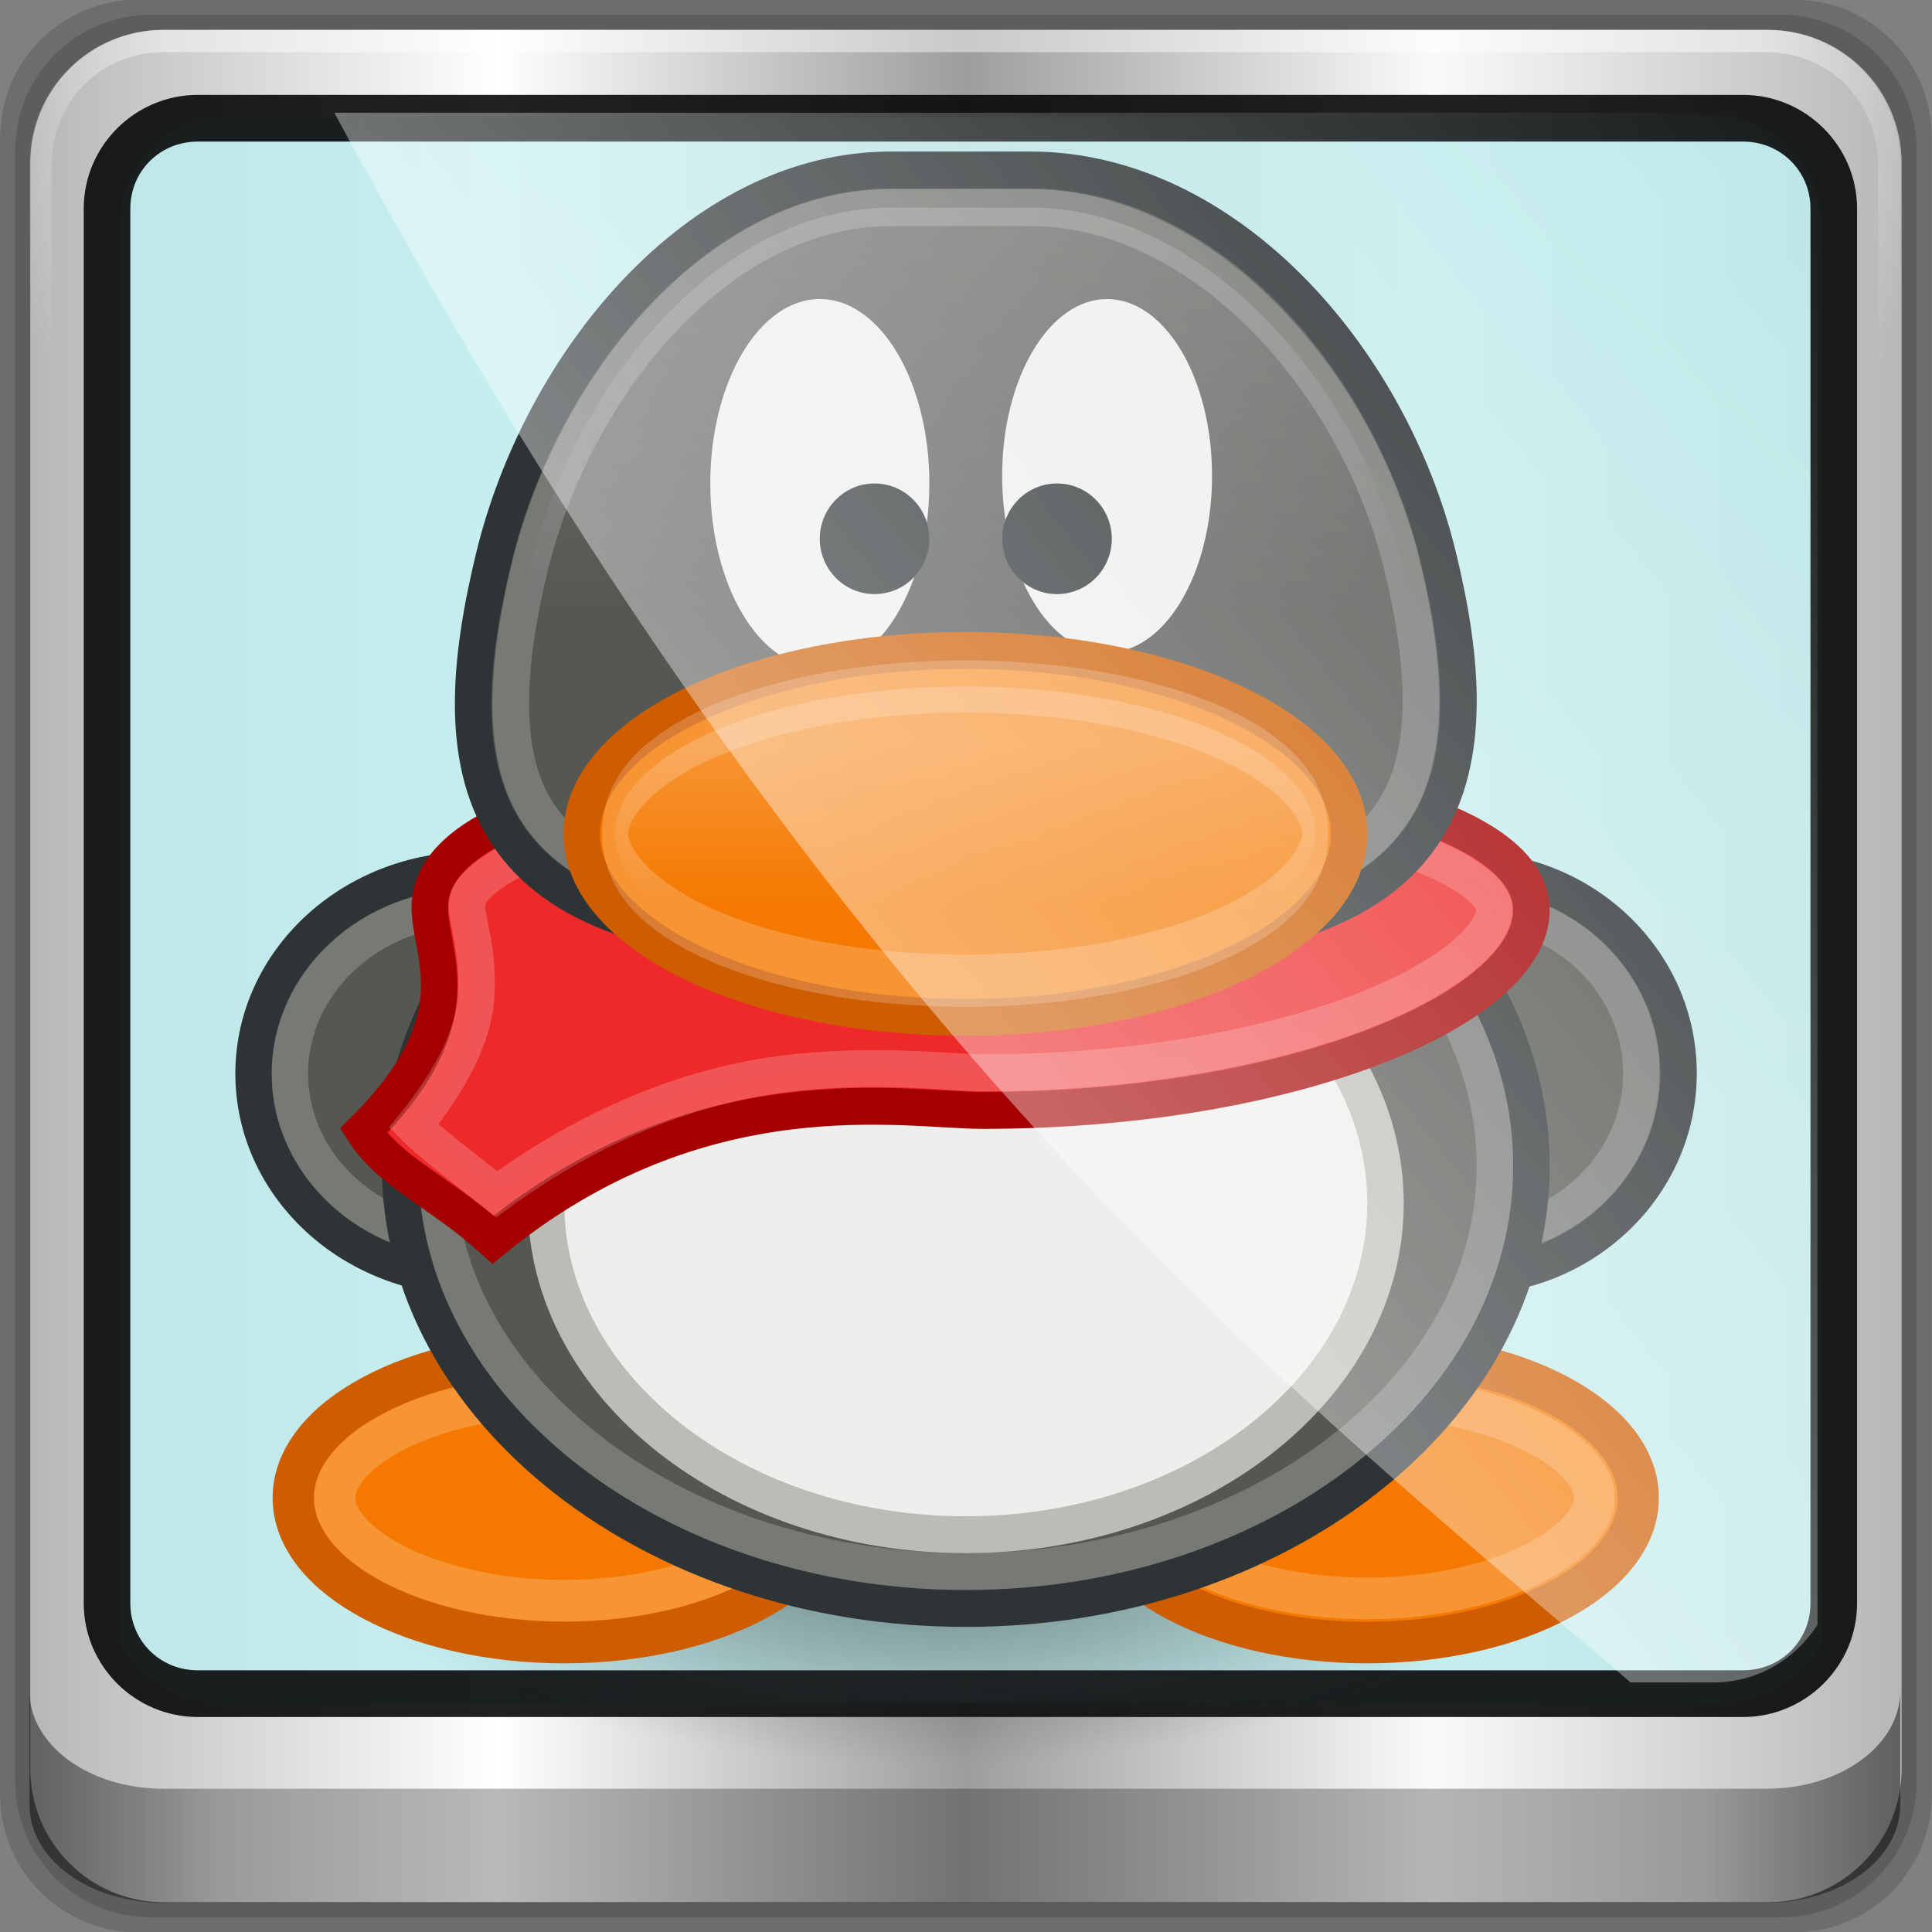 <?xml version="1.0" encoding="UTF-8" standalone="no"?>
<!-- Created with Inkscape (http://www.inkscape.org/) -->

<svg
   xmlns:dc="http://purl.org/dc/elements/1.1/"
   xmlns:cc="http://creativecommons.org/ns#"
   xmlns:rdf="http://www.w3.org/1999/02/22-rdf-syntax-ns#"
   xmlns:svg="http://www.w3.org/2000/svg"
   xmlns="http://www.w3.org/2000/svg"
   xmlns:xlink="http://www.w3.org/1999/xlink"
   xmlns:sodipodi="http://sodipodi.sourceforge.net/DTD/sodipodi-0.dtd"
   xmlns:inkscape="http://www.inkscape.org/namespaces/inkscape"
   width="96"
   height="96"
   id="svg2"
   sodipodi:version="0.32"
   inkscape:version="0.91 r13725"
   version="1.0"
   sodipodi:docname="im-qq.svg"
   inkscape:export-filename="/home/hbons/Desktop/Gaim Refresh/protocols/48/qq.png"
   inkscape:export-xdpi="90"
   inkscape:export-ydpi="90">
  <rect width="100%" height="100%" fill="#808080" stroke="none"/>
  <defs
     id="defs4">
    <linearGradient
       inkscape:collect="always"
       id="linearGradient2234">
      <stop
         style="stop-color:#ffffff;stop-opacity:1;"
         offset="0"
         id="stop2236" />
      <stop
         style="stop-color:#ffffff;stop-opacity:0;"
         offset="1"
         id="stop2238" />
    </linearGradient>
    <linearGradient
       id="linearGradient5602-7-3-9-8">
      <stop
         offset="0"
         style="stop-color:#579457;stop-opacity:1;"
         id="stop5604-6-70-0-5" />
      <stop
         offset="1"
         style="stop-color:#558455;stop-opacity:1;"
         id="stop5606-0-9-2-0" />
    </linearGradient>
    <linearGradient
       id="linearGradient13990">
      <stop
         style="stop-color:#003366;stop-opacity:1;"
         offset="0"
         id="stop13992" />
      <stop
         style="stop-color:#003366;stop-opacity:0;"
         offset="1"
         id="stop13994" />
    </linearGradient>
    <linearGradient
       inkscape:collect="always"
       xlink:href="#linearGradient6139-0"
       id="linearGradient4098"
       gradientUnits="userSpaceOnUse"
       gradientTransform="matrix(1.135,0,0,1.134,-40.037,-46.788)"
       x1="6"
       y1="47"
       x2="90"
       y2="47" />
    <linearGradient
       id="linearGradient6139-0">
      <stop
         id="stop6141-2"
         offset="0"
         style="stop-color:#b7b7b7;stop-opacity:1;" />
      <stop
         style="stop-color:#ffffff;stop-opacity:1;"
         offset="0.25"
         id="stop6151-0" />
      <stop
         style="stop-color:#9d9d9d;stop-opacity:1;"
         offset="0.5"
         id="stop6147-1" />
      <stop
         id="stop6149-4"
         offset="0.75"
         style="stop-color:#fafafa;stop-opacity:1;" />
      <stop
         id="stop6143-4"
         offset="1"
         style="stop-color:#b7b7b7;stop-opacity:1;" />
    </linearGradient>
    <radialGradient
       inkscape:collect="always"
       xlink:href="#linearGradient4091-0-3-0-7"
       id="radialGradient4102"
       gradientUnits="userSpaceOnUse"
       gradientTransform="matrix(-1.072,0,0,-0.875,199.464,-19.126)"
       cx="48"
       cy="-27"
       fx="48"
       fy="-27"
       r="42" />
    <linearGradient
       id="linearGradient4091-0-3-0-7">
      <stop
         style="stop-color:#ffffff;stop-opacity:1;"
         offset="0"
         id="stop4093-3-6-4-2" />
      <stop
         id="stop4099-6-1-8-3"
         offset="0.8"
         style="stop-color:#ffffff;stop-opacity:1;" />
      <stop
         style="stop-color:#ffffff;stop-opacity:0;"
         offset="1"
         id="stop4095-1-0-7-9" />
    </linearGradient>
    <linearGradient
       inkscape:collect="always"
       xlink:href="#linearGradient3832-0-6-1-1"
       id="linearGradient4104"
       gradientUnits="userSpaceOnUse"
       gradientTransform="matrix(1,0,0,0.731,200,23.097)"
       x1="-94"
       y1="82.984"
       x2="-10.188"
       y2="82.984" />
    <linearGradient
       id="linearGradient3832-0-6-1-1">
      <stop
         style="stop-color:#000000;stop-opacity:1;"
         offset="0"
         id="stop3834-6-3-7-1" />
      <stop
         id="stop3872-2-4"
         offset="0.1"
         style="stop-color:#000000;stop-opacity:0.588;" />
      <stop
         style="stop-color:#000000;stop-opacity:0.588;"
         offset="0.9"
         id="stop3844-6-2-7-6" />
      <stop
         style="stop-color:#000000;stop-opacity:1;"
         offset="1"
         id="stop3836-5-0-2-9" />
    </linearGradient>
    <filter
       id="filter3174-4"
       color-interpolation-filters="sRGB">
      <feGaussianBlur
         stdDeviation="1.71"
         id="feGaussianBlur3176-3" />
    </filter>
    <linearGradient
       gradientUnits="userSpaceOnUse"
       xlink:href="#linearGradient3873-7"
       id="linearGradient3879-8-8"
       y2="48"
       x2="80"
       y1="48"
       x1="16" />
    <linearGradient
       id="linearGradient3873-7">
      <stop
         offset="0"
         style="stop-color:#f0f0f0;stop-opacity:1"
         id="stop3875-0" />
      <stop
         offset="1"
         style="stop-color:#b4b4b4;stop-opacity:1"
         id="stop3877-20-4" />
    </linearGradient>
    <radialGradient
       gradientUnits="userSpaceOnUse"
       xlink:href="#linearGradient3674-5-0"
       id="radialGradient3682-9"
       fy="48"
       fx="48"
       r="32"
       cy="48"
       cx="48" />
    <linearGradient
       id="linearGradient3674-5-0">
      <stop
         offset="0"
         style="stop-color:#ffffff;stop-opacity:1"
         id="stop3676-0-2" />
      <stop
         offset="0.3"
         style="stop-color:#ffffff;stop-opacity:1"
         id="stop3684-9" />
      <stop
         offset="0.9"
         style="stop-color:#f0f0f0;stop-opacity:1"
         id="stop3925-8-3" />
      <stop
         offset="1"
         style="stop-color:#d2d2d2;stop-opacity:1"
         id="stop3678-8-8" />
    </linearGradient>
    <filter
       id="filter3944-7"
       color-interpolation-filters="sRGB">
      <feGaussianBlur
         stdDeviation="0.436"
         id="feGaussianBlur3946-6" />
    </filter>
    <radialGradient
       gradientUnits="userSpaceOnUse"
       xlink:href="#linearGradient3893-7"
       id="radialGradient3901-4"
       fy="46.058"
       fx="48.001"
       r="3"
       cy="46.058"
       cx="48.001" />
    <linearGradient
       id="linearGradient3893-7">
      <stop
         offset="0"
         style="stop-color:#ffffff;stop-opacity:1"
         id="stop3895-3" />
      <stop
         offset="1"
         style="stop-color:#a2a2a2;stop-opacity:1"
         id="stop3897-5" />
    </linearGradient>
    <linearGradient
       gradientTransform="matrix(0,1,-1,0,96,0)"
       gradientUnits="userSpaceOnUse"
       xlink:href="#linearGradient3899-9"
       id="linearGradient3905-4"
       y2="48"
       x2="83"
       y1="48"
       x1="13" />
    <linearGradient
       id="linearGradient3899-9">
      <stop
         offset="0"
         style="stop-color:#ffffff;stop-opacity:1"
         id="stop3901-8" />
      <stop
         offset="0.5"
         style="stop-color:#ffffff;stop-opacity:0.412"
         id="stop3981-6" />
      <stop
         offset="1"
         style="stop-color:#868686;stop-opacity:1"
         id="stop3903-5" />
    </linearGradient>
    <linearGradient
       gradientTransform="matrix(0,1,-1,0,96,0)"
       gradientUnits="userSpaceOnUse"
       xlink:href="#linearGradient3917-6-8"
       id="linearGradient3923-1-6"
       y2="48"
       x2="120"
       y1="48"
       x1="17" />
    <linearGradient
       id="linearGradient3917-6-8">
      <stop
         offset="0"
         style="stop-color:#000000;stop-opacity:1"
         id="stop3919-2" />
      <stop
         offset="1"
         style="stop-color:#000000;stop-opacity:0"
         id="stop3921-7" />
    </linearGradient>
    <linearGradient
       gradientUnits="userSpaceOnUse"
       xlink:href="#linearGradient3983-2"
       id="linearGradient3973-9"
       y2="60"
       x2="53"
       y1="60"
       x1="43" />
    <linearGradient
       id="linearGradient3983-2">
      <stop
         offset="0"
         style="stop-color:#ffffff;stop-opacity:1"
         id="stop3985-6" />
      <stop
         offset="1"
         style="stop-color:#868686;stop-opacity:1"
         id="stop3989-2" />
    </linearGradient>
    <radialGradient
       gradientUnits="userSpaceOnUse"
       xlink:href="#linearGradient3674-5-0"
       id="radialGradient3979-6"
       fy="60"
       fx="48"
       r="5"
       cy="60"
       cx="48" />
    <clipPath
       id="clipPath2973-9">
      <rect
         style="fill:url(#linearGradient2977);fill-opacity:1;fill-rule:nonzero;stroke:none"
         id="rect2975-6"
         y="6"
         x="6"
         ry="6"
         rx="6"
         height="84"
         width="84" />
    </clipPath>
    <linearGradient
       inkscape:collect="always"
       xlink:href="#linearGradient2234"
       id="linearGradient12954"
       x1="9.078"
       y1="3.013"
       x2="56.28"
       y2="-34.779"
       gradientUnits="userSpaceOnUse" />
    <linearGradient
       gradientTransform="scale(1.006,0.994)"
       gradientUnits="userSpaceOnUse"
       id="ButtonShadow-5"
       y2="7.017"
       x2="45.448"
       y1="92.54"
       x1="45.448">
      <stop
         offset="0"
         style="stop-color:#000000;stop-opacity:1"
         id="stop3750-9" />
      <stop
         offset="1"
         style="stop-color:#000000;stop-opacity:0.588"
         id="stop3752-0" />
    </linearGradient>
    <filter
       id="filter3174-5"
       color-interpolation-filters="sRGB">
      <feGaussianBlur
         stdDeviation="1.71"
         id="feGaussianBlur3176-1" />
    </filter>
    <linearGradient
       gradientTransform="matrix(0.314,0,0,0.314,8.608,9.324)"
       gradientUnits="userSpaceOnUse"
       xlink:href="#linearGradient3421"
       id="linearGradient3855"
       y2="78.463"
       x2="117.661"
       y1="151.168"
       x1="136.328" />
    <linearGradient
       id="linearGradient3421">
      <stop
         offset="0"
         style="stop-color:#fe7600;stop-opacity:1"
         id="stop3423" />
      <stop
         offset="1"
         style="stop-color:#f2b26d;stop-opacity:1"
         id="stop3425" />
    </linearGradient>
    <linearGradient
       gradientUnits="userSpaceOnUse"
       xlink:href="#linearGradient3865"
       id="linearGradient3871"
       y2="30.802"
       x2="86.437"
       y1="30.802"
       x1="48.743" />
    <linearGradient
       id="linearGradient3865">
      <stop
         offset="0"
         style="stop-color:#bddb4e;stop-opacity:1"
         id="stop3867" />
      <stop
         offset="1"
         style="stop-color:#52b124;stop-opacity:1"
         id="stop3869" />
    </linearGradient>
    <linearGradient
       gradientTransform="matrix(0.314,0,0,0.314,-69.663,-106.201)"
       gradientUnits="userSpaceOnUse"
       xlink:href="#linearGradient2234"
       id="linearGradient3851"
       y2="471.181"
       x2="315.217"
       y1="468.587"
       x1="312.623" />
    <linearGradient
       gradientTransform="matrix(0.314,0,0,0.314,-68.839,-118.951)"
       gradientUnits="userSpaceOnUse"
       xlink:href="#linearGradient2234"
       id="linearGradient3847"
       y2="471.181"
       x2="315.217"
       y1="468.587"
       x1="312.623" />
    <linearGradient
       gradientUnits="userSpaceOnUse"
       xlink:href="#linearGradient3865"
       id="linearGradient3879"
       y2="-98.684"
       x2="18.555"
       y1="-98.684"
       x1="-19.14" />
    <radialGradient
       inkscape:collect="always"
       xlink:href="#linearGradient3150"
       id="radialGradient3156"
       cx="10.749"
       cy="10.458"
       fx="10.749"
       fy="10.458"
       r="6.645"
       gradientTransform="matrix(-0.843,0,0,-0.357,19.807,14.193)"
       gradientUnits="userSpaceOnUse" />
    <linearGradient
       inkscape:collect="always"
       id="linearGradient3150">
      <stop
         style="stop-color:#2e3436;stop-opacity:1;"
         offset="0"
         id="stop3152" />
      <stop
         style="stop-color:#2e3436;stop-opacity:0;"
         offset="1"
         id="stop3154" />
    </linearGradient>
    <linearGradient
       inkscape:collect="always"
       xlink:href="#linearGradient2234"
       id="linearGradient2240"
       x1="23.995"
       y1="3.629"
       x2="23.995"
       y2="15.461"
       gradientUnits="userSpaceOnUse" />
    <linearGradient
       inkscape:collect="always"
       xlink:href="#linearGradient2234"
       id="linearGradient2232"
       x1="13.296"
       y1="9.898"
       x2="13.296"
       y2="11.763"
       gradientUnits="userSpaceOnUse" />
  </defs>
  <sodipodi:namedview
     id="base"
     pagecolor="#ffffff"
     bordercolor="#666666"
     borderopacity="1.0"
     inkscape:pageopacity="0.0"
     inkscape:pageshadow="2"
     inkscape:zoom="4.8750834"
     inkscape:cx="25.847951"
     inkscape:cy="24.9552"
     inkscape:document-units="px"
     inkscape:current-layer="g12958"
     showgrid="true"
     showguides="true"
     inkscape:guide-bbox="true"
     fill="#f57900"
     inkscape:window-width="1280"
     inkscape:window-height="959"
     inkscape:window-x="0"
     inkscape:window-y="0"
     inkscape:window-maximized="1" />
  <g
     inkscape:label="Layer 1"
     inkscape:groupmode="layer"
     id="layer1"
     transform="translate(0,48)">
    <g
       id="g4348"
       transform="translate(0,-48)">
      <g
         transform="translate(-0.625,0.082)"
         inkscape:export-ydpi="90"
         inkscape:export-xdpi="90"
         inkscape:export-filename="folder.png"
         id="g3043" />
      <g
         style="fill:#ffffff"
         inkscape:label="#g3701"
         transform="matrix(1.039,0,0,1.039,1214.722,1878.812)"
         id="scalable" />
      <g
         id="layer1-6"
         inkscape:label="Layer 1"
         transform="translate(-4.4706248e-7,32)">
        <g
           transform="matrix(0.975,0,0,0.977,33.899,9.657)"
           id="g12958">
          <path
             inkscape:connector-curvature="0"
             id="path3315"
             d="m 55.463,-41.269 -82.003,0 c -3.786,0 -6.834,3.043 -6.834,6.823 l 0,81.88 c 0,3.78 3.048,6.823 6.834,6.823 l 82.003,0 c 3.786,0 6.834,-3.043 6.834,-6.823 l 0,-81.88 c 0,-3.78 -3.048,-6.823 -6.834,-6.823 z"
             style="display:inline;opacity:0.15;fill:#000000;fill-opacity:1;fill-rule:nonzero;stroke:none"
             transform="matrix(1.029,0,0,1.029,-0.42,-0.189)" />
          <path
             style="display:inline;opacity:0.15;fill:#000000;fill-opacity:1;fill-rule:nonzero;stroke:none"
             d="m 54.822,-40.522 -80.722,0 c -3.727,0 -6.727,2.996 -6.727,6.717 l 0,80.6 c 0,3.721 3,6.717 6.727,6.717 l 80.722,0 c 3.727,0 6.727,-2.996 6.727,-6.717 l 0,-80.6 c 0,-3.721 -3,-6.717 -6.727,-6.717 z"
             id="path4112"
             inkscape:connector-curvature="0"
             transform="matrix(1.029,0,0,1.029,-0.42,-0.189)" />
          <path
             inkscape:connector-curvature="0"
             id="rect4251-1"
             d="m 55.334,-41.119 -81.747,0 c -3.774,0 -6.812,3.034 -6.812,6.802 l 0,81.624 c 0,3.768 3.038,6.802 6.812,6.802 l 81.747,0 c 3.774,0 6.812,-3.034 6.812,-6.802 l 0,-81.624 c 0,-3.768 -3.038,-6.802 -6.812,-6.802 z"
             style="display:inline;fill:url(#linearGradient4098);fill-opacity:1;fill-rule:nonzero;stroke:none" />
          <g
             transform="matrix(1.135,0,0,1.134,-153.575,-46.221)"
             id="g3272">
            <path
               style="display:inline;opacity:0.88;fill:#bfeced;fill-opacity:1;fill-rule:nonzero;stroke:none"
               d="m 114.717,8.437 c -2.598,0 -4.661,2.125 -4.661,4.802 l 0,19.897 0,6.722 0,37.063 c 0.998,1.564 2.701,2.611 4.661,2.611 l 3.729,0 59.664,0 3.729,0 c 1.961,0 3.663,-1.047 4.661,-2.611 l 0,-37.063 0,-6.722 0,-19.897 c 0,-2.677 -2.063,-4.802 -4.661,-4.802 z"
               id="path3400-6"
               inkscape:connector-curvature="0"
               sodipodi:nodetypes="sscccsccscccsss" />
            <path
               style="display:inline;opacity:0.45;fill:url(#radialGradient4102);fill-opacity:1;fill-rule:nonzero;stroke:none"
               d="m 112,4.5 c -3.324,0 -6,2.676 -6,6 l 0,15 1,0 0,-15 c 0,-2.787 2.213,-5 5,-5 l 72,0 c 2.787,0 5,2.213 5,5 l 0,15 1,0 0,-15 c 0,-3.324 -2.676,-6 -6,-6 l -72,0 z"
               id="path4236-5"
               inkscape:connector-curvature="0" />
            <path
               inkscape:connector-curvature="0"
               id="path4242-5"
               d="m 106,78.998 0,0.731 0,0.731 0,0.731 0,1.462 0,1.462 C 106,86.544 108.676,88.5 112,88.5 l 72,0 c 3.324,0 6,-1.956 6,-4.385 l 0,-1.462 0,-1.462 0,-0.731 0,-0.731 0,-0.731 c 0,2.429 -2.676,4.385 -6,4.385 l -72,0 c -3.324,0 -6,-1.956 -6,-4.385 z"
               style="opacity:0.47;fill:url(#linearGradient4104);fill-opacity:1;fill-rule:nonzero;stroke:none" />
            <g
               id="g4279"
               transform="matrix(0.852,0,0,0.852,43.138,-57.854)">
              <g
                 style="display:none"
                 id="layer2-1">
                <rect
                   style="opacity:0.9;fill:url(#ButtonShadow-5);fill-opacity:1;fill-rule:nonzero;stroke:none;filter:url(#filter3174-5)"
                   id="rect3745-3"
                   y="7"
                   x="5"
                   ry="6"
                   rx="6"
                   height="85"
                   width="86" />
              </g>
            </g>
          </g>
          <path
             style="color:#000000;font-style:normal;font-variant:normal;font-weight:normal;font-stretch:normal;font-size:medium;line-height:normal;font-family:Sans;-inkscape-font-specification:Sans;text-indent:0;text-align:start;text-decoration:none;text-decoration-line:none;letter-spacing:normal;word-spacing:normal;text-transform:none;direction:ltr;block-progression:tb;writing-mode:lr-tb;baseline-shift:baseline;text-anchor:start;display:inline;overflow:visible;visibility:visible;fill:#000000;fill-opacity:0.871;stroke:none;stroke-width:2.376;marker:none;enable-background:accumulate"
             d="m -24.688,-37.812 c -3.196,0 -5.812,2.6 -5.812,5.781 l 0,70.938 c 0,3.181 2.616,5.781 5.812,5.781 l 78.75,0 c 3.196,0 5.812,-2.6 5.812,-5.781 l 0,-70.938 c 0,-3.181 -2.616,-5.781 -5.812,-5.781 l -78.75,0 z m 0,2.375 78.75,0 c 1.936,0 3.438,1.516 3.438,3.406 l 0,70.938 c 0,1.891 -1.501,3.406 -3.438,3.406 l -78.75,0 c -1.936,0 -3.438,-1.516 -3.438,-3.406 l 0,-70.938 c 0,-1.891 1.501,-3.406 3.438,-3.406 z"
             id="path4989"
             inkscape:connector-curvature="0" />
          <g
             id="g4371"
             transform="matrix(1.86,0,0,1.876,-30.19,-40.561)">
            <ellipse
               ry="2.368"
               rx="6.645"
               cy="10.458"
               cx="10.749"
               inkscape:export-ydpi="90"
               inkscape:export-xdpi="90"
               transform="matrix(2.885,0,0,2.494,-7.834,14.719)"
               id="path3140"
               style="opacity:0.6;fill:url(#radialGradient3156);fill-opacity:1;stroke:none;stroke-width:1;stroke-miterlimit:4;stroke-dasharray:none;stroke-opacity:1" />
            <path
               inkscape:connector-curvature="0"
               id="path2344"
               d="m 42.428,39.5 c 0,2.166 -3.328,3.923 -7.428,3.923 -4.1,0 -7.428,-1.758 -7.428,-3.923 0,-2.166 3.328,-3.923 7.428,-3.923 4.1,0 7.428,1.758 7.428,3.923 z"
               style="fill:#f57900;fill-opacity:1;stroke:#ce5c00;stroke-width:1.127;stroke-miterlimit:4;stroke-opacity:1" />
            <path
               d="m 35,36.773 c -1.879,0 -3.569,0.419 -4.691,1.012 -1.122,0.593 -1.539,1.245 -1.539,1.715 0,0.469 0.417,1.122 1.539,1.715 1.122,0.593 2.812,1.012 4.691,1.012 1.879,0 3.569,-0.419 4.691,-1.012 C 40.813,40.622 41.23,39.969 41.23,39.5 c 0,-0.469 -0.417,-1.122 -1.539,-1.715 C 38.569,37.192 36.879,36.773 35,36.773 Z"
               inkscape:href="#path2344"
               id="path2213"
               style="opacity:0.2;fill:#f57900;fill-opacity:1;stroke:#ffffff;stroke-width:1.127;stroke-miterlimit:4;stroke-opacity:1"
               xlink:href="#path2344"
               inkscape:original="M 35 35.576172 C 30.899579 35.576172 27.572266 37.33438 27.572266 39.5 C 27.572266 41.665617 30.899579 43.423828 35 43.423828 C 39.100421 43.423828 42.427734 41.665617 42.427734 39.5 C 42.427734 37.33438 39.100421 35.576172 35 35.576172 z "
               inkscape:radius="-1.1975733"
               sodipodi:type="inkscape:offset" />
            <path
               inkscape:connector-curvature="0"
               id="path2340"
               d="m 20.428,39.5 c 0,2.166 -3.328,3.923 -7.428,3.923 -4.1,0 -7.428,-1.758 -7.428,-3.923 0,-2.166 3.328,-3.923 7.428,-3.923 4.1,0 7.428,1.758 7.428,3.923 z"
               style="fill:#f57900;fill-opacity:1;stroke:#ce5c00;stroke-width:1.127;stroke-miterlimit:4;stroke-opacity:1" />
            <path
               d="m 13,36.713 c -1.888,0 -3.587,0.419 -4.721,1.018 C 7.146,38.329 6.709,38.999 6.709,39.5 c 0,0.501 0.437,1.171 1.57,1.77 1.133,0.599 2.833,1.018 4.721,1.018 1.888,0 3.587,-0.419 4.721,-1.018 1.133,-0.599 1.57,-1.269 1.57,-1.77 0,-0.501 -0.437,-1.171 -1.57,-1.77 C 16.587,37.132 14.888,36.713 13,36.713 Z"
               inkscape:href="#path2340"
               id="path2216"
               style="opacity:0.2;fill:#f57900;fill-opacity:1;stroke:#ffffff;stroke-width:1.127;stroke-miterlimit:4;stroke-opacity:1"
               xlink:href="#path2340"
               inkscape:original="M 13 35.576172 C 8.8995815 35.576172 5.5722656 37.33438 5.5722656 39.5 C 5.5722656 41.665617 8.8995815 43.423828 13 43.423828 C 17.100419 43.423828 20.427734 41.665617 20.427734 39.5 C 20.427734 37.33438 17.100419 35.576172 13 35.576172 z "
               inkscape:radius="-1.1365247"
               sodipodi:type="inkscape:offset" />
            <path
               inkscape:connector-curvature="0"
               id="path2346"
               d="m 16.513,28 c 0,3.046 -2.694,5.519 -6.013,5.519 -3.319,0 -6.013,-2.472 -6.013,-5.519 0,-3.046 2.694,-5.519 6.013,-5.519 3.319,0 6.013,2.472 6.013,5.519 z"
               style="fill:#555753;fill-opacity:1;stroke:#2e3436;stroke-width:1;stroke-miterlimit:4;stroke-opacity:1" />
            <path
               d="m 10.5,23.475 c -2.825,0 -5.02,2.066 -5.02,4.525 0,2.46 2.195,4.525 5.02,4.525 2.825,0 5.02,-2.066 5.02,-4.525 0,-2.46 -2.195,-4.525 -5.02,-4.525 z"
               inkscape:href="#path2346"
               id="path2207"
               style="opacity:0.2;fill:none;fill-opacity:1;stroke:#ffffff;stroke-width:1;stroke-miterlimit:4;stroke-opacity:1"
               xlink:href="#path2346"
               inkscape:original="M 10.5 22.480469 C 7.1809244 22.480469 4.4863281 24.953637 4.4863281 28 C 4.4863281 31.046361 7.1809244 33.519531 10.5 33.519531 C 13.819077 33.519531 16.513672 31.046361 16.513672 28 C 16.513672 24.953637 13.819077 22.480469 10.5 22.480469 z "
               inkscape:radius="-0.99468362"
               sodipodi:type="inkscape:offset" />
            <path
               inkscape:connector-curvature="0"
               id="path2348"
               d="m 43.53,27.991 c 0,3.042 -2.604,5.51 -5.812,5.51 -3.208,0 -5.812,-2.469 -5.812,-5.51 0,-3.042 2.604,-5.51 5.812,-5.51 3.208,0 5.812,2.469 5.812,5.51 z"
               style="fill:#555753;fill-opacity:1;stroke:#2e3436;stroke-width:1;stroke-miterlimit:4;stroke-opacity:1" />
            <path
               d="m 37.717,23.5 c -2.685,0 -4.791,2.03 -4.791,4.49 0,2.46 2.106,4.49 4.791,4.49 2.685,0 4.793,-2.031 4.793,-4.49 0,-2.46 -2.108,-4.49 -4.793,-4.49 z"
               inkscape:href="#path2348"
               id="path2210"
               style="opacity:0.2;fill:#555753;fill-opacity:1;stroke:#ffffff;stroke-width:1;stroke-miterlimit:4;stroke-opacity:1"
               xlink:href="#path2348"
               inkscape:original="M 37.716797 22.480469 C 34.508596 22.480469 31.90625 24.94862 31.90625 27.990234 C 31.90625 31.031846 34.508596 33.5 37.716797 33.5 C 40.924998 33.5 43.529297 31.031846 43.529297 27.990234 C 43.529297 24.94862 40.924998 22.480469 37.716797 22.480469 z "
               inkscape:radius="-1.0194331"
               sodipodi:type="inkscape:offset" />
            <path
               inkscape:connector-curvature="0"
               id="path2322"
               d="m 39.5,30.5 c 0,6.624 -6.944,11.999 -15.5,11.999 -8.556,0 -15.5,-5.376 -15.5,-11.999 0,-6.624 6.944,-11.999 15.5,-11.999 8.556,0 15.5,5.376 15.5,11.999 z"
               style="fill:#555753;fill-opacity:1;stroke:#2e3436;stroke-width:1;stroke-miterlimit:4;stroke-opacity:1" />
            <path
               d="m 24,19.502 c -4.068,0 -7.735,1.286 -10.346,3.307 -2.611,2.021 -4.152,4.73 -4.152,7.691 0,2.962 1.542,5.67 4.152,7.691 2.611,2.021 6.278,3.307 10.346,3.307 4.068,0 7.735,-1.286 10.346,-3.307 2.611,-2.021 4.152,-4.73 4.152,-7.691 0,-2.962 -1.542,-5.67 -4.152,-7.691 C 31.735,20.788 28.068,19.502 24,19.502 Z"
               inkscape:href="#path2322"
               id="path2204"
               style="opacity:0.2;fill:#555753;fill-opacity:1;stroke:#ffffff;stroke-width:1;stroke-miterlimit:4;stroke-opacity:1"
               xlink:href="#path2322"
               inkscape:original="M 24 18.5 C 15.444074 18.5 8.5 23.876346 8.5 30.5 C 8.5 37.123653 15.444074 42.5 24 42.5 C 32.555927 42.5 39.5 37.123653 39.5 30.5 C 39.5 23.876346 32.555927 18.5 24 18.5 z "
               inkscape:radius="-1.0023749"
               sodipodi:type="inkscape:offset" />
            <path
               inkscape:connector-curvature="0"
               id="path2324"
               d="m 35.5,31.514 c 0,4.96 -5.152,8.986 -11.5,8.986 -6.348,0 -11.5,-4.026 -11.5,-8.986 0,-4.96 5.152,-8.986 11.5,-8.986 6.348,0 11.5,4.026 11.5,8.986 z"
               style="fill:#eeeeec;fill-opacity:1;stroke:#babdb6;stroke-width:1;stroke-miterlimit:4;stroke-opacity:1" />
            <path
               inkscape:connector-curvature="0"
               sodipodi:nodetypes="csccscc"
               id="path2338"
               d="m 39.5,23.568 c 0,2.664 -6.526,5.429 -15.044,5.429 -2.13,0 -7.72,-1.09 -13.408,3.506 -1.448,-1.3 -2.82,-1.82 -3.548,-2.952 3.084,-3.042 1.815,-4.737 1.815,-6.069 0,-2.664 6.236,-4.046 14.754,-4.046 8.518,0 15.431,1.468 15.431,4.132 z"
               style="fill:#ef2929;fill-opacity:1;stroke:#a40000;stroke-width:1;stroke-miterlimit:4;stroke-opacity:1" />
            <path
               d="m 24.068,20.455 c -4.204,0 -7.836,0.35 -10.316,0.992 -1.24,0.321 -2.188,0.723 -2.744,1.113 -0.556,0.39 -0.674,0.654 -0.674,0.922 0,0.342 0.334,1.237 0.248,2.465 -0.07,1 -0.657,2.191 -1.709,3.471 0.489,0.489 1.284,1.07 2.277,1.852 2.752,-2.003 5.497,-2.962 7.807,-3.256 2.519,-0.32 4.607,-0.037 5.498,-0.037 4.149,0 7.811,-0.682 10.355,-1.648 1.272,-0.483 2.261,-1.042 2.875,-1.564 0.614,-0.522 0.795,-0.946 0.795,-1.195 0,-0.225 -0.129,-0.506 -0.754,-0.916 -0.625,-0.41 -1.666,-0.827 -2.996,-1.16 -2.66,-0.667 -6.462,-1.037 -10.662,-1.037 z"
               inkscape:href="#path2338"
               id="path2352"
               style="opacity:0.2;fill:#ef2929;fill-opacity:1;stroke:#ffffff;stroke-width:1;stroke-miterlimit:4;stroke-opacity:1"
               xlink:href="#path2338"
               inkscape:original="M 24.068359 19.435547 C 15.550228 19.435547 9.3144531 20.818467 9.3144531 23.482422 C 9.3144531 24.814398 10.583907 26.508693 7.5 29.550781 C 8.2282395 30.682501 9.600414 31.202391 11.048828 32.501953 C 16.737143 27.906796 22.325544 28.996094 24.455078 28.996094 C 32.973208 28.996094 39.5 26.23231 39.5 23.568359 C 39.5 20.904404 32.586486 19.435547 24.068359 19.435547 z "
               inkscape:radius="-1.0198945"
               sodipodi:type="inkscape:offset" />
            <path
               inkscape:connector-curvature="0"
               sodipodi:nodetypes="ccsccsc"
               id="rect2317"
               d="m 21.96,3.501 3.804,0 c 5.321,0 9.844,5.03 11.185,10.5 1.377,5.619 0.798,10.5 -9.111,10.5 l -7.755,0 c -9.925,0 -10.389,-4.881 -9.012,-10.5 C 12.356,8.761 16.639,3.501 21.96,3.501 Z"
               style="fill:#555753;fill-opacity:1;stroke:#2e3436;stroke-width:1;stroke-miterlimit:4;stroke-opacity:1" />
            <path
               d="m 21.961,4.521 c -2.324,0 -4.467,1.15 -6.223,2.973 -1.755,1.823 -3.077,4.306 -3.676,6.748 -0.666,2.717 -0.79,5.06 0.146,6.58 0.936,1.52 3.08,2.658 7.875,2.658 l 7.754,0 c 4.787,0 6.965,-1.142 7.926,-2.668 0.961,-1.526 0.86,-3.859 0.195,-6.57 C 34.71,9.147 30.442,4.521 25.764,4.521 l -3.803,0 z"
               inkscape:href="#rect2317"
               id="path2355"
               style="opacity:0.2;fill:url(#linearGradient2240);fill-opacity:1;stroke:#ffffff;stroke-width:1;stroke-miterlimit:4;stroke-opacity:1"
               xlink:href="#rect2317"
               inkscape:original="M 21.960938 3.5019531 C 16.639949 3.5019531 12.35654 8.7603113 11.072266 14 C 9.6950931 19.618704 10.159289 24.5 20.083984 24.5 L 27.837891 24.5 C 37.74653 24.5 38.326394 19.618704 36.949219 14 C 35.608493 8.5299934 31.084662 3.5019531 25.763672 3.5019531 L 21.960938 3.5019531 z "
               inkscape:radius="-1.0200312"
               sodipodi:type="inkscape:offset" />
            <ellipse
               ry="2.487"
               rx="1.231"
               cy="3.462"
               cx="5.538"
               transform="matrix(2.438,0,0,2.01,6.5,5.04)"
               id="path2326"
               style="opacity:1;fill:#eeeeec;fill-opacity:1;stroke:none;stroke-width:1;stroke-miterlimit:4;stroke-dasharray:none;stroke-opacity:1" />
            <ellipse
               ry="2.487"
               rx="1.231"
               cy="3.462"
               cx="5.538"
               transform="matrix(2.336,0,0,1.927,14.936,5.122)"
               id="path2328"
               style="opacity:1;fill:#eeeeec;fill-opacity:1;stroke:none;stroke-width:1;stroke-miterlimit:4;stroke-dasharray:none;stroke-opacity:1" />
            <path
               inkscape:connector-curvature="0"
               id="path2320"
               d="m 34.506,21.5 c 0,2.746 -4.71,4.974 -10.514,4.974 -5.804,0 -10.514,-2.229 -10.514,-4.974 0,-2.746 4.71,-4.974 10.514,-4.974 5.804,0 10.514,2.229 10.514,4.974 z"
               style="fill:#f57900;fill-opacity:1;stroke:#ce5c00;stroke-width:1;stroke-miterlimit:4;stroke-opacity:1" />
            <ellipse
               ry="2.487"
               rx="1.231"
               cy="3.462"
               cx="5.538"
               transform="matrix(1.219,0,0,0.603,19.75,11.412)"
               id="path2330"
               style="opacity:1;fill:#2e3436;fill-opacity:1;stroke:none;stroke-width:1;stroke-miterlimit:4;stroke-dasharray:none;stroke-opacity:1" />
            <ellipse
               ry="2.487"
               rx="1.231"
               cy="3.462"
               cx="5.538"
               transform="matrix(1.219,0,0,0.603,14.75,11.412)"
               id="path2332"
               style="opacity:1;fill:#2e3436;fill-opacity:1;stroke:none;stroke-width:1;stroke-miterlimit:4;stroke-dasharray:none;stroke-opacity:1" />
            <ellipse
               ry="1.709"
               rx="8.221"
               cy="10.924"
               cx="13.296"
               transform="matrix(1.167,0,0,2.334,8.468,-4.004)"
               id="path2336"
               style="opacity:0.2;fill:url(#linearGradient2232);fill-opacity:1;stroke:#ffffff;stroke-width:0.606;stroke-miterlimit:4;stroke-dasharray:none;stroke-opacity:1" />
          </g>
          <path
             sodipodi:nodetypes="cscccsscc"
             inkscape:connector-curvature="0"
             id="path12926"
             d="m 48.331,42.929 4.234,0 c 2.226,0 4.159,-1.175 5.292,-2.932 l 0,-41.618 0,-7.549 0,-22.342 c 0,-3.006 -2.342,-5.392 -5.292,-5.392 l -70.296,0 C 7.632,10.087 30.391,27.576 48.331,42.929 Z"
             style="display:inline;opacity:0.399;fill:url(#linearGradient12954);fill-opacity:1;fill-rule:nonzero;stroke:none" />
        </g>
      </g>
    </g>
  </g>
</svg>
